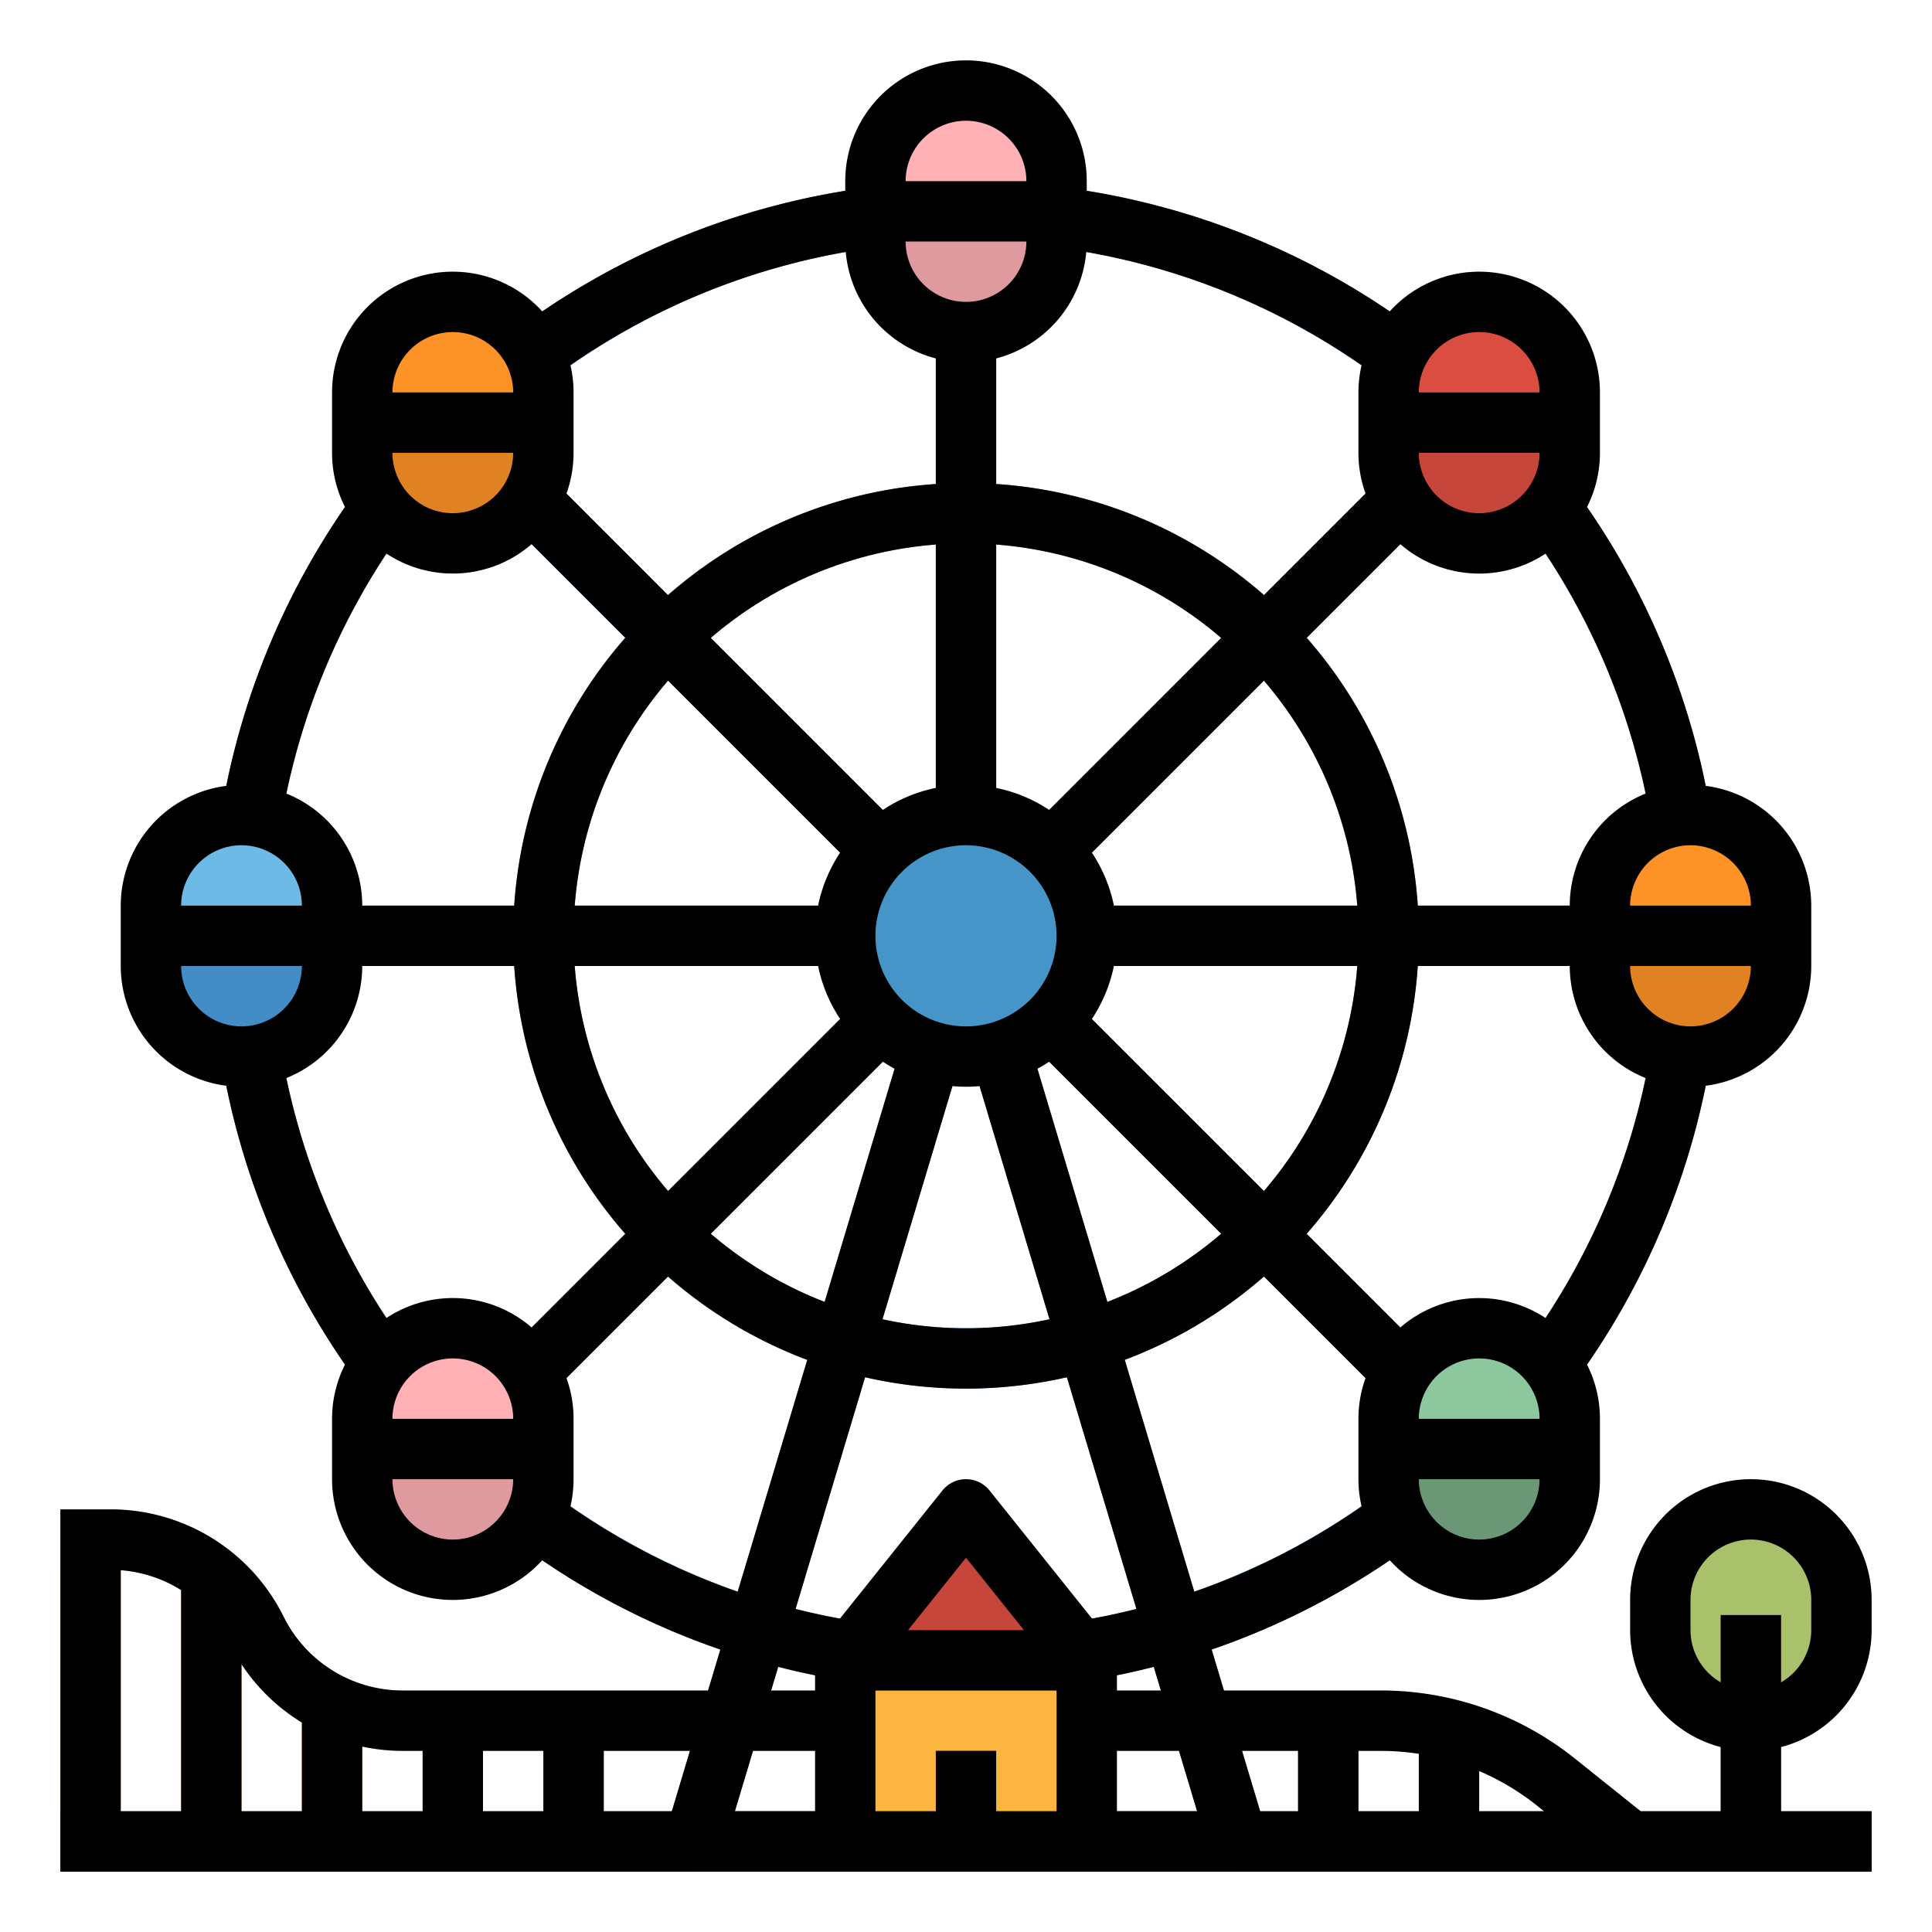 <svg height="512" viewBox="0 0 512 512" width="512" xmlns="http://www.w3.org/2000/svg"><g id="filled_outline" data-name="filled outline"><g fill="#d18d28"><path d="m16 408h16v80h-16z"/><path d="m48 416h16v80h-16z"/><path d="m80 448h16v48h-16z"/><path d="m112 456h16v40h-16z"/><path d="m144 456h16v40h-16z"/><path d="m344 456h16v32h-16z"/><path d="m376 456h16v32h-16z"/></g><path d="m427 494.247-19.731-15.784a66.241 66.241 0 0 0 -41.227-14.463h-259.209a51.135 51.135 0 0 1 -45.988-28.422 35.225 35.225 0 0 0 -31.678-19.578h-13.167v-16h13.167a51.135 51.135 0 0 1 45.988 28.422 35.225 35.225 0 0 0 31.678 19.578h259.209a82.3 82.3 0 0 1 51.226 17.969l19.732 15.784z" fill="#cdcdcd"/><path d="m328 496h-144a8 8 0 0 1 -7.663-10.3l72-240a8 8 0 0 1 15.326 0l72 240a8 8 0 0 1 -7.663 10.3zm-133.248-16h122.5l-61.252-204.159z" fill="#3775a4"/><path d="m48 240h408v16h-408z" fill="#3775a4"/><path d="m248 80h16v168h-16z" fill="#3775a4"/><path d="m380.262 383.577-249.919-249.92 11.314-11.314 245.657 245.657z" fill="#3775a4"/><path d="m134.527 380.787-15.098-7.531 250.914-250.913 11.314 11.314z" fill="#3775a4"/><path d="m256 448c-110.28 0-200-89.72-200-200s89.72-200 200-200 200 89.72 200 200-89.72 200-200 200zm0-384c-101.458 0-184 82.542-184 184s82.542 184 184 184 184-82.542 184-184-82.542-184-184-184z" fill="#4595c9"/><path d="m256 368a120 120 0 1 1 120-120 120.136 120.136 0 0 1 -120 120zm0-224a104 104 0 1 0 104 104 104.118 104.118 0 0 0 -104-104z" fill="#4595c9"/><rect fill="#fd9226" height="64" rx="24" width="48" x="96" y="80"/><path d="m144 112h-48v8a24 24 0 0 0 24 24 24 24 0 0 0 24-24z" fill="#e08122"/><circle cx="256" cy="248" fill="#4595c9" r="32"/><path d="m224 440h64v48h-64z" fill="#fbb540"/><path d="m256 400-32 40h64z" fill="#c7463b"/><path d="m248 464h16v24h-16z" fill="#da922a"/><rect fill="#aac16b" height="56" rx="24" width="48" x="440" y="400"/><path d="m456 428h16v60h-16z" fill="#bd9070"/><rect fill="#ffb1b5" height="64" rx="24" width="48" x="232" y="24"/><path d="m280 56h-48v8a24 24 0 0 0 24 24 24 24 0 0 0 24-24z" fill="#de9a9e"/><rect fill="#dc4d41" height="64" rx="24" width="48" x="368" y="80"/><path d="m416 112h-48v8a24 24 0 0 0 24 24 24 24 0 0 0 24-24z" fill="#c7463b"/><rect fill="#6cbae5" height="64" rx="24" width="48" x="40" y="216"/><path d="m88 248h-48v8a24 24 0 0 0 24 24 24 24 0 0 0 24-24z" fill="#428dc5"/><rect fill="#fd9226" height="64" rx="24" width="48" x="424" y="216"/><path d="m472 248h-48v8a24 24 0 0 0 24 24 24 24 0 0 0 24-24z" fill="#e08122"/><rect fill="#8dc79d" height="64" rx="24" width="48" x="368" y="352"/><path d="m416 384h-48v8a24 24 0 0 0 24 24 24 24 0 0 0 24-24z" fill="#6b9777"/><rect fill="#ffb1b5" height="64" rx="24" width="48" x="96" y="351.577"/><path d="m144 383.577h-48v8a24 24 0 0 0 24 24 24 24 0 0 0 24-24z" fill="#de9a9e"/><path d="m16 480h480v16h-480z" fill="#55785f"/><path d="m224 440h64v8h-64z" fill="#da922a"/><path d="m496 496v-16h-24v-17.013a32.057 32.057 0 0 0 24-30.987v-8a32 32 0 0 0 -64 0v8a32.057 32.057 0 0 0 24 30.987v17.013h-21.194l-17.538-14.031a82.3 82.3 0 0 0 -51.226-17.969h-41.689l-3.253-10.842a198.377 198.377 0 0 0 47.218-23.658 31.986 31.986 0 0 0 55.682-21.5v-16a31.778 31.778 0 0 0 -3.415-14.356 200.441 200.441 0 0 0 31.453-73.908 32.041 32.041 0 0 0 27.962-31.736v-16a32.041 32.041 0 0 0 -27.962-31.736 200.441 200.441 0 0 0 -31.453-73.908 31.778 31.778 0 0 0 3.415-14.356v-16a31.986 31.986 0 0 0 -55.7-21.482 199.544 199.544 0 0 0 -80.3-31.955v-2.563a32 32 0 0 0 -64 0v2.563a199.544 199.544 0 0 0 -80.3 31.955 31.986 31.986 0 0 0 -55.7 21.482v16a31.778 31.778 0 0 0 3.415 14.356 200.441 200.441 0 0 0 -31.453 73.908 32.041 32.041 0 0 0 -27.962 31.736v16a32.041 32.041 0 0 0 27.962 31.736 200.441 200.441 0 0 0 31.453 73.908 31.778 31.778 0 0 0 -3.415 14.356v16a31.986 31.986 0 0 0 55.682 21.5 198.377 198.377 0 0 0 47.218 23.658l-3.253 10.842h-80.814a35.225 35.225 0 0 1 -31.678-19.578 51.135 51.135 0 0 0 -45.988-28.422h-13.167v96zm-48-64v-8a16 16 0 0 1 32 0v8a16 16 0 0 1 -8 13.835v-17.835h-16v17.835a16 16 0 0 1 -8-13.835zm-56 37.349a65.893 65.893 0 0 1 15.272 9.114l1.922 1.537h-17.194zm-32-5.349h6.042a65.55 65.55 0 0 1 9.958.777v15.223h-16zm-16 0v16h-10.048l-4.8-16zm-128 16h-21.249l4.8-16h16.449zm0-32h-11.649l1.879-6.263q4.847 1.239 9.77 2.234zm64 32h-16v-16h-16v16h-16v-32h48zm-39.355-48 15.355-19.193 15.355 19.193zm21.6-37a8 8 0 0 0 -12.494 0l-27.161 33.951q-5.925-1.088-11.759-2.56l18.42-61.4a120.421 120.421 0 0 0 53.494 0l18.42 61.4q-5.826 1.468-11.759 2.56zm12.678-111.77c1.07-.577 2.109-1.205 3.119-1.874l45.586 45.586a104.148 104.148 0 0 1 -30.169 18.076zm3.213 66.391a104.174 104.174 0 0 1 -44.272 0l18.536-61.791c1.186.107 2.385.17 3.6.17s2.413-.063 3.6-.17zm11.22-79.579a39.764 39.764 0 0 0 5.844-14.042h64.5a103.555 103.555 0 0 1 -24.753 59.628zm5.844-30.042a39.764 39.764 0 0 0 -5.839-14.042l45.586-45.586a103.555 103.555 0 0 1 24.753 59.628zm-17.153-25.356a39.764 39.764 0 0 0 -14.047-5.839v-64.5a103.555 103.555 0 0 1 59.628 24.753zm1.953 33.356a24 24 0 1 1 -24-24 24.028 24.028 0 0 1 24 24zm-32-39.195a39.764 39.764 0 0 0 -14.042 5.839l-45.586-45.586a103.555 103.555 0 0 1 59.628-24.753zm-25.356 17.153a39.764 39.764 0 0 0 -5.839 14.042h-64.5a103.555 103.555 0 0 1 24.753-59.628zm-5.839 30.042a39.764 39.764 0 0 0 5.839 14.042l-45.586 45.586a103.555 103.555 0 0 1 -24.753-59.628zm17.153 25.356c1.01.669 2.049 1.3 3.119 1.874l-18.536 61.788a104.148 104.148 0 0 1 -30.169-18.076zm71.812 160.381 1.879 6.263h-11.649v-4.029q4.917-.999 9.77-2.234zm-9.77 38.263v-16h16.449l4.8 16zm64.831-80.781a182.49 182.49 0 0 1 -44.331 22.607l-18.432-61.443a120.156 120.156 0 0 0 36.9-22.1l26.913 26.917a31.851 31.851 0 0 0 -1.881 10.8v16a31.993 31.993 0 0 0 .831 7.219zm31.169 8.781a16.019 16.019 0 0 1 -16-16h32a16.019 16.019 0 0 1 -16 16zm-16-32a16 16 0 0 1 32 0zm33.6-26.7a31.9 31.9 0 0 0 -38.5 2.5l-24.828-24.829a119.5 119.5 0 0 0 29.455-70.971h40.273a32.046 32.046 0 0 0 20.115 29.7 184.4 184.4 0 0 1 -26.515 63.6zm38.4-77.3a16.019 16.019 0 0 1 -16-16h32a16.019 16.019 0 0 1 -16 16zm0-48a16.019 16.019 0 0 1 16 16h-32a16.019 16.019 0 0 1 16-16zm-56-136a16.019 16.019 0 0 1 16 16h-32a16.019 16.019 0 0 1 16-16zm16 32a16 16 0 0 1 -32 0zm-36.893 24.207a31.9 31.9 0 0 0 38.5 2.5 184.4 184.4 0 0 1 26.508 63.593 32.046 32.046 0 0 0 -20.115 29.7h-40.273a119.5 119.5 0 0 0 -29.448-70.964zm-83.235-77.428a183.554 183.554 0 0 1 72.961 30 31.926 31.926 0 0 0 -.833 7.221v16a31.851 31.851 0 0 0 1.881 10.8l-26.917 26.917a119.5 119.5 0 0 0 -70.964-29.444v-33.286a32.072 32.072 0 0 0 23.872-28.208zm-31.872-34.779a16.019 16.019 0 0 1 16 16h-32a16.019 16.019 0 0 1 16-16zm16 32a16 16 0 0 1 -32 0zm-120.833 32.775a183.554 183.554 0 0 1 72.961-30 32.072 32.072 0 0 0 23.872 28.212v33.286a119.5 119.5 0 0 0 -70.964 29.448l-26.917-26.921a31.851 31.851 0 0 0 1.881-10.8v-16a31.926 31.926 0 0 0 -.833-7.225zm-31.167-8.775a16.019 16.019 0 0 1 16 16h-32a16.019 16.019 0 0 1 16-16zm16 32a16 16 0 0 1 -32 0zm-33.6 26.7a31.9 31.9 0 0 0 38.5-2.5l24.828 24.829a119.5 119.5 0 0 0 -29.455 70.971h-40.273a32.046 32.046 0 0 0 -20.115-29.7 184.4 184.4 0 0 1 26.515-63.6zm-38.4 77.3a16.019 16.019 0 0 1 16 16h-32a16.019 16.019 0 0 1 16-16zm0 48a16.019 16.019 0 0 1 -16-16h32a16.019 16.019 0 0 1 -16 16zm56 136a16.019 16.019 0 0 1 -16-16h32a16.019 16.019 0 0 1 -16 16zm-16-32a16 16 0 0 1 32 0zm36.893-24.207a31.9 31.9 0 0 0 -38.5-2.5 184.4 184.4 0 0 1 -26.508-63.593 32.046 32.046 0 0 0 20.115-29.7h40.273a119.5 119.5 0 0 0 29.448 70.964zm10.276 47.426a31.993 31.993 0 0 0 .831-7.219v-16a31.851 31.851 0 0 0 -1.881-10.8l26.917-26.917a120.156 120.156 0 0 0 36.9 22.1l-18.436 61.443a182.49 182.49 0 0 1 -44.331-22.607zm8.831 64.781h22.847l-4.8 16h-18.047zm-32 0h16v16h-16zm-32-1.135a52.011 52.011 0 0 0 10.833 1.135h5.167v16h-16zm-32-21.837a51.129 51.129 0 0 0 16 15.472v23.5h-16zm-32-24.907a35.234 35.234 0 0 1 16 5.27v58.609h-16z"/></g></svg>